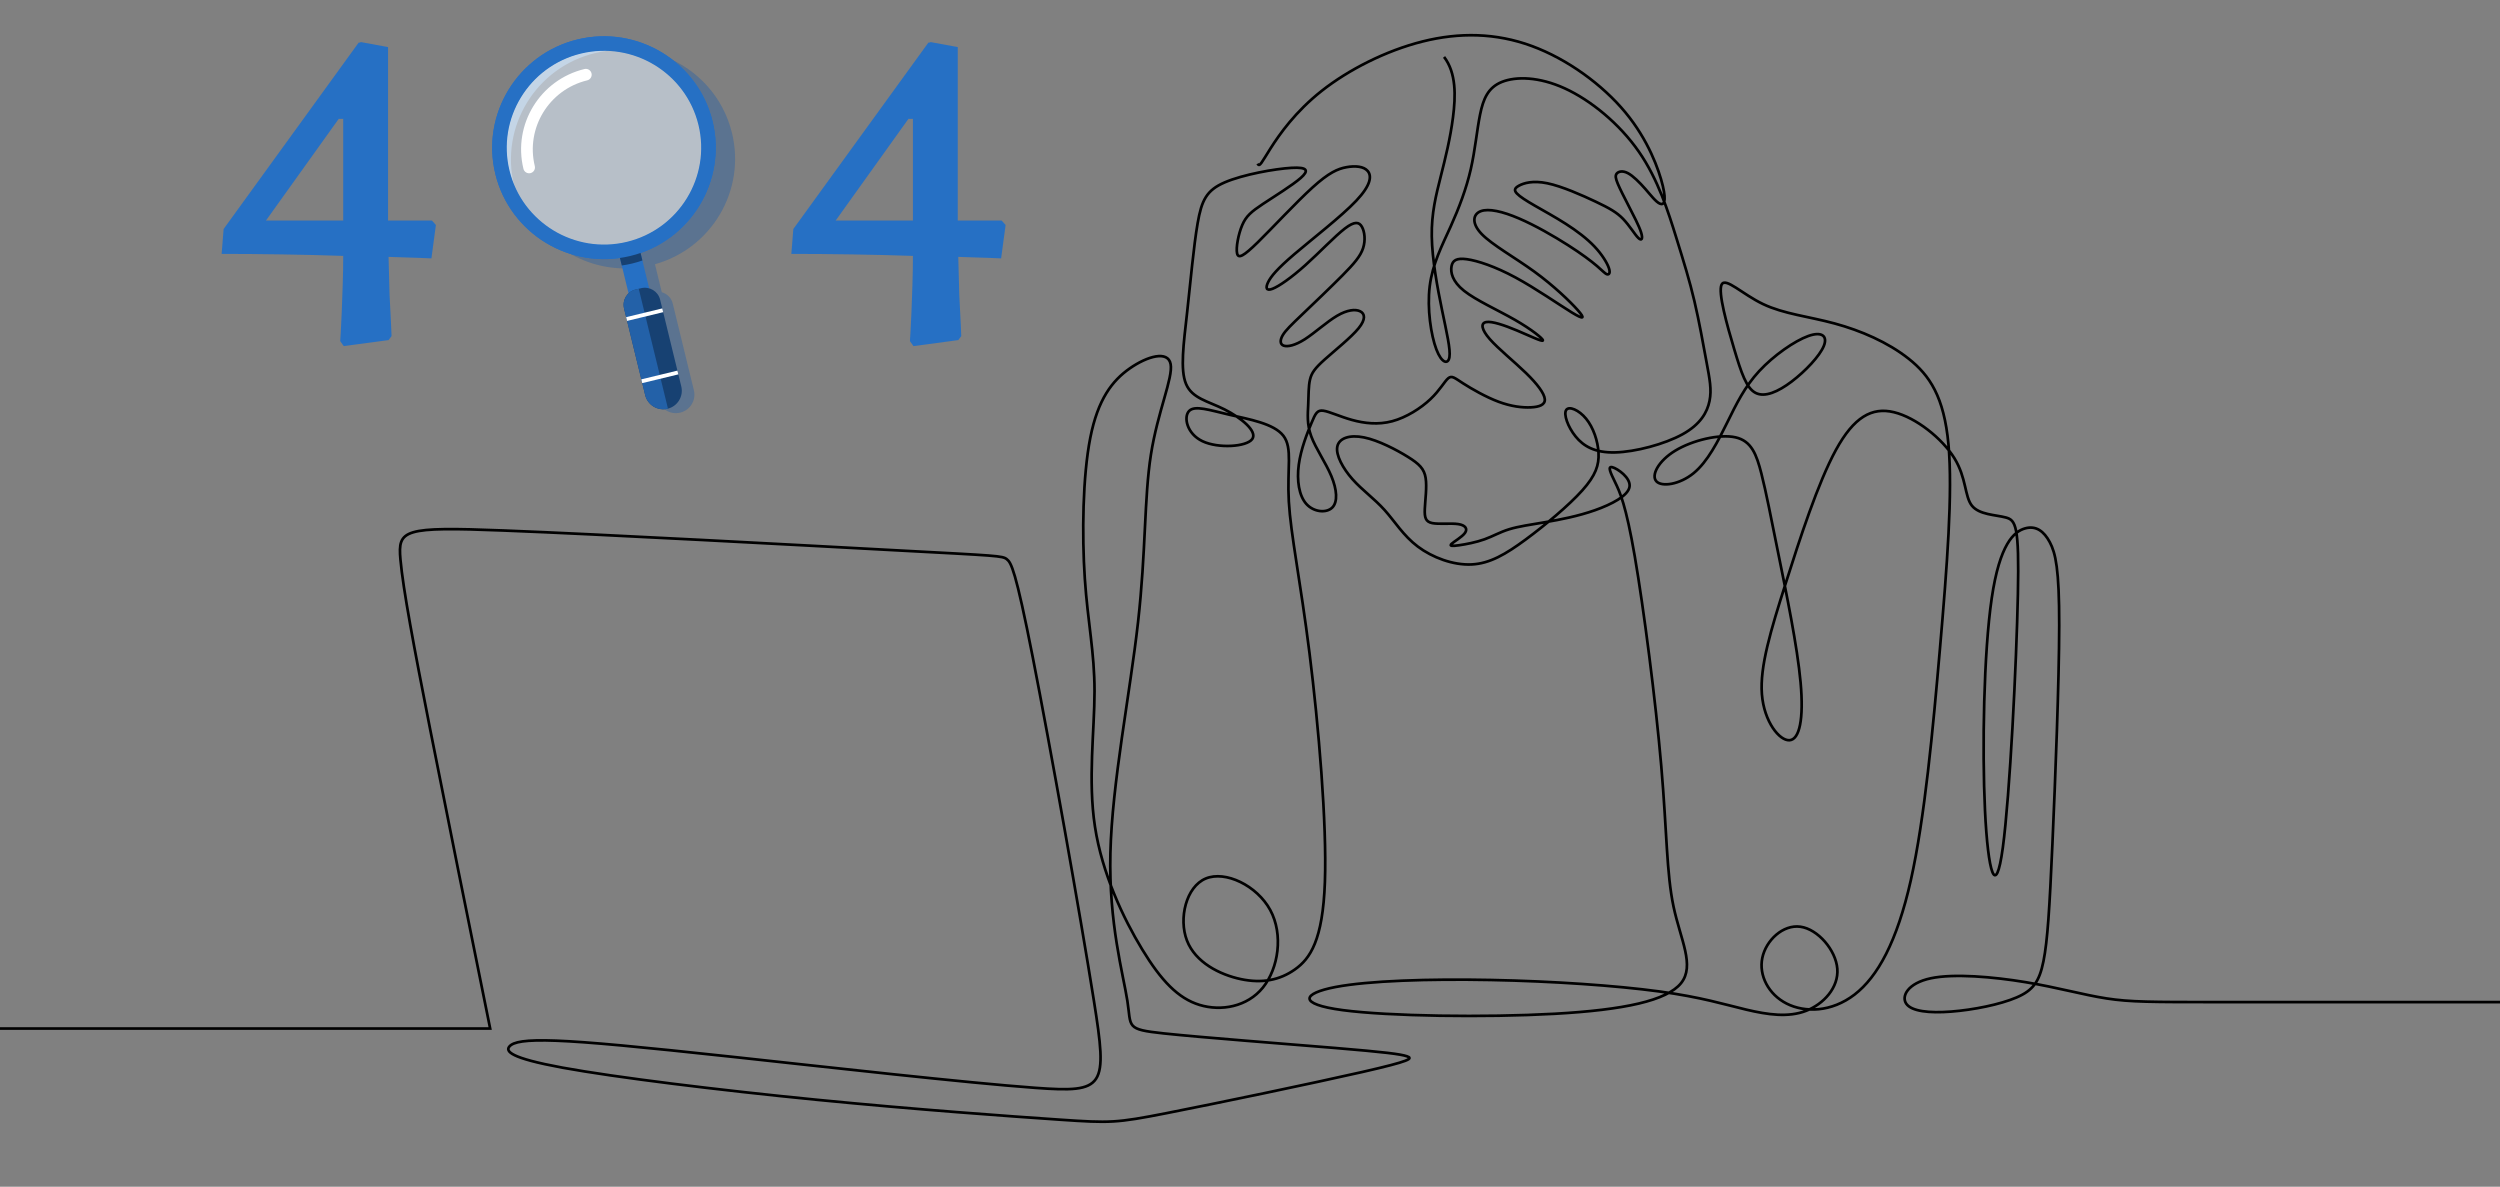 <svg width="316" height="150" viewBox="0 0 316 150" fill="none" xmlns="http://www.w3.org/2000/svg">
<rect x="0" y="0" width="316" height="150" fill="#808080" stroke="none"/>
<g clip-path="url(#clip0_826_965)">
<path d="M0 130.006H61.956C59.187 116.293 56.42 102.581 54.361 92.129C52.303 81.678 50.953 74.489 50.615 70.71C50.278 66.931 50.953 66.562 63.618 67.055C76.284 67.546 100.942 68.897 113.547 69.575C126.152 70.25 126.703 70.25 127.256 70.68C127.808 71.111 128.36 71.971 130.538 83.063C132.716 94.154 136.518 115.476 138.266 126.476C140.015 137.475 139.708 138.151 130.875 137.505C122.042 136.86 104.684 134.893 92.754 133.602C80.823 132.312 74.322 131.697 70.335 131.544C66.349 131.39 64.877 131.697 64.387 132.28C63.896 132.864 64.387 133.724 71.102 134.954C77.819 136.183 90.76 137.78 103.212 139.009C115.664 140.239 127.624 141.099 133.973 141.529C140.321 141.96 141.057 141.96 147.466 140.7C153.876 139.441 165.959 136.921 172.155 135.509C178.35 134.095 178.656 133.788 177.829 133.511C177.001 133.234 175.039 132.989 168.782 132.466C162.526 131.944 151.975 131.145 147.099 130.624C142.223 130.101 143.021 129.856 142.499 126.507C141.978 123.158 140.139 116.706 140.353 107.827C140.566 98.949 142.837 87.641 143.848 78.639C144.86 69.637 144.615 62.939 145.474 57.471C146.333 52.002 148.295 47.762 147.967 46.016C147.639 44.269 145.019 45.017 142.804 46.565C140.588 48.114 138.774 50.465 137.814 55.328C136.853 60.189 136.747 67.565 137.12 73.121C137.494 78.678 138.348 82.418 138.348 87.388C138.348 92.357 137.494 98.555 138.401 104.48C139.306 110.405 141.973 116.055 144.373 120.003C146.773 123.951 148.906 126.194 151.626 127.023C154.346 127.852 157.653 127.264 159.626 124.833C161.6 122.402 162.24 118.127 160.56 115.029C158.88 111.93 154.88 110.006 152.4 111.048C149.921 112.09 148.96 116.097 150.027 118.875C151.093 121.653 154.186 123.203 156.855 123.765C159.522 124.326 161.762 123.898 163.681 122.535C165.602 121.173 167.202 118.875 167.467 111.501C167.734 104.128 166.668 91.678 165.52 82.54C164.374 73.404 163.147 67.579 162.907 63.385C162.666 59.19 163.414 56.626 162.215 55.078C161.017 53.529 157.874 52.999 155.376 52.417C152.878 51.835 151.021 51.202 150.302 51.949C149.582 52.695 149.997 54.821 151.993 55.769C153.988 56.717 157.564 56.485 158.279 55.503C158.994 54.521 156.848 52.788 154.772 51.747C152.695 50.707 150.689 50.362 149.919 48.542C149.149 46.725 149.615 43.434 150.047 39.531C150.48 35.628 150.878 31.111 151.381 28.216C151.885 25.32 152.494 24.046 154.814 23.049C157.134 22.053 161.166 21.336 163.247 21.216C165.328 21.097 165.461 21.574 164.401 22.505C163.341 23.434 161.086 24.817 159.628 25.785C158.169 26.755 157.506 27.313 157.016 28.455C156.525 29.597 156.207 31.324 156.366 32.028C156.525 32.731 157.161 32.412 158.991 30.62C160.821 28.827 163.843 25.56 165.912 23.686C167.981 21.813 169.094 21.335 170.195 21.134C171.296 20.936 172.383 21.016 172.887 21.626C173.391 22.237 173.312 23.379 171.429 25.372C169.546 27.365 165.859 30.207 163.633 32.106C161.405 34.005 160.636 34.962 160.291 35.666C159.946 36.37 160.026 36.822 160.849 36.503C161.672 36.184 163.235 35.095 164.999 33.514C166.762 31.932 168.724 29.861 169.984 28.891C171.244 27.922 171.8 28.055 172.145 28.666C172.49 29.278 172.623 30.366 172.291 31.375C171.96 32.384 171.163 33.315 169.692 34.803C168.22 36.29 166.073 38.336 164.641 39.705C163.21 41.073 162.493 41.763 162.135 42.375C161.778 42.986 161.778 43.517 162.254 43.69C162.732 43.862 163.686 43.676 164.932 42.88C166.178 42.082 167.716 40.675 169.002 39.917C170.289 39.16 171.322 39.054 171.919 39.346C172.515 39.639 172.675 40.329 171.721 41.499C170.767 42.667 168.698 44.314 167.452 45.431C166.206 46.547 165.781 47.132 165.583 47.982C165.385 48.832 165.411 49.949 165.358 51.144C165.305 52.339 165.172 53.614 165.742 55.156C166.312 56.697 167.585 58.503 168.287 60.191C168.99 61.877 169.123 63.444 168.393 64.162C167.664 64.88 166.073 64.748 165.132 63.711C164.19 62.675 163.898 60.735 164.164 58.743C164.429 56.75 165.25 54.704 165.769 53.47C166.285 52.234 166.498 51.81 167.268 51.915C168.037 52.021 169.363 52.659 170.901 53.083C172.439 53.509 174.189 53.721 175.979 53.243C177.768 52.764 179.598 51.596 180.805 50.454C182.012 49.312 182.594 48.195 183.059 47.81C183.523 47.426 183.868 47.771 184.942 48.461C186.017 49.152 187.82 50.188 189.424 50.785C191.029 51.383 192.434 51.542 193.507 51.489C194.581 51.436 195.322 51.17 195.262 50.451C195.201 49.73 194.334 48.555 192.88 47.144C191.427 45.733 189.385 44.086 188.31 42.863C187.236 41.641 187.13 40.843 187.859 40.71C188.588 40.578 190.153 41.109 191.744 41.773C193.335 42.437 194.952 43.233 195.02 43.035C195.087 42.836 193.6 41.64 191.466 40.418C189.331 39.196 186.546 37.947 185.049 36.752C183.55 35.556 183.339 34.413 183.47 33.67C183.603 32.925 184.081 32.581 185.419 32.767C186.758 32.954 188.958 33.67 191.544 35.065C194.13 36.461 197.099 38.532 198.664 39.489C200.228 40.444 200.388 40.286 199.434 39.207C198.48 38.13 196.411 36.132 193.945 34.338C191.478 32.545 188.615 30.956 187.289 29.586C185.964 28.217 186.179 27.069 187.169 26.695C188.159 26.321 189.923 26.723 191.989 27.607C194.055 28.491 196.42 29.857 198.186 30.983C199.95 32.107 201.114 32.991 201.846 33.614C202.578 34.236 202.878 34.597 203.129 34.668C203.381 34.738 203.581 34.518 203.36 33.875C203.14 33.232 202.499 32.167 201.535 31.153C200.573 30.138 199.29 29.174 197.925 28.3C196.562 27.426 195.118 26.642 194.005 25.999C192.891 25.356 192.109 24.854 191.739 24.463C191.367 24.07 191.408 23.791 192 23.468C192.592 23.146 193.735 22.785 195.58 23.166C197.426 23.548 199.972 24.673 201.707 25.497C203.442 26.321 204.364 26.842 205.165 27.676C205.968 28.51 206.649 29.655 207.081 30.077C207.512 30.499 207.693 30.198 207.433 29.373C207.172 28.549 206.469 27.204 205.868 26.038C205.267 24.873 204.766 23.889 204.485 23.215C204.204 22.542 204.144 22.181 204.364 21.929C204.585 21.677 205.086 21.537 205.748 21.879C206.41 22.22 207.231 23.044 207.954 23.867C208.675 24.692 209.297 25.514 209.796 25.736C210.295 25.957 210.671 25.577 210.182 23.512C209.693 21.449 208.341 17.703 205.45 14.208C202.559 10.714 198.13 7.473 193.608 5.813C189.086 4.152 184.471 4.072 179.807 5.244C175.143 6.414 170.428 8.835 167.072 11.479C163.717 14.122 161.723 16.988 160.599 18.751C159.475 20.514 159.222 21.174 158.955 20.69M182.529 7.196C184.084 9.218 184.004 12.142 183.659 14.825C183.314 17.509 182.705 19.952 182.108 22.311C181.512 24.67 180.931 26.941 180.975 29.866C181.02 32.789 181.69 36.365 182.277 39.212C182.864 42.059 183.369 44.178 183.209 45.145C183.05 46.113 182.226 45.929 181.554 44.156C180.883 42.384 180.364 39.023 180.716 36.181C181.067 33.338 182.287 31.017 183.355 28.649C184.422 26.281 185.337 23.867 185.901 21.407C186.465 18.946 186.679 16.442 187.083 14.469C187.487 12.498 188.082 11.061 189.839 10.356C191.595 9.65 194.514 9.677 197.788 11.172C201.062 12.668 204.694 15.633 207.147 19.167C209.6 22.7 210.875 26.803 211.867 29.996C212.858 33.188 213.564 35.469 214.176 38.078C214.788 40.685 215.307 43.618 215.703 45.758C216.1 47.896 216.375 49.242 216.084 50.678C215.794 52.114 214.94 53.642 212.668 54.895C210.396 56.148 206.705 57.125 204.143 57.186C201.58 57.247 200.147 56.392 199.156 55.17C198.164 53.948 197.615 52.359 197.966 51.824C198.317 51.289 199.568 51.808 200.483 52.924C201.398 54.039 201.977 55.75 202.054 57.263C202.13 58.775 201.702 60.089 200 61.988C198.298 63.887 195.319 66.373 192.824 68.211C190.329 70.049 188.315 71.24 185.996 71.347C183.678 71.453 181.055 70.476 179.209 69.085C177.363 67.695 176.296 65.891 175 64.455C173.704 63.019 172.178 61.949 170.957 60.574C169.738 59.199 168.823 57.518 169.035 56.449C169.249 55.38 170.59 54.921 172.406 55.289C174.22 55.655 176.509 56.847 177.958 57.749C179.407 58.65 180.018 59.262 180.2 60.408C180.383 61.555 180.14 63.235 180.094 64.335C180.049 65.434 180.2 65.954 181.041 66.122C181.879 66.29 183.404 66.107 184.319 66.245C185.234 66.382 185.54 66.84 185.174 67.36C184.808 67.879 183.77 68.459 183.465 68.75C183.161 69.041 183.587 69.041 184.441 68.918C185.295 68.796 186.576 68.552 187.644 68.168C188.712 67.787 189.566 67.267 190.755 66.9C191.945 66.534 193.471 66.32 195.346 65.999C197.221 65.678 199.449 65.25 201.593 64.496C203.737 63.74 205.798 62.658 205.974 61.527C206.151 60.396 204.444 59.218 203.798 59.057C203.151 58.896 203.567 59.75 204.154 60.964C204.742 62.178 205.504 63.748 206.635 70.322C207.765 76.897 209.266 88.475 209.985 96.845C210.705 105.215 210.643 110.378 211.533 114.589C212.423 118.8 214.264 122.058 212.484 124.27C210.704 126.482 205.304 127.65 196.5 128.143C187.695 128.634 175.485 128.451 169.717 127.682C163.95 126.914 164.624 125.561 168.796 124.761C172.968 123.962 180.638 123.716 188.46 123.87C196.283 124.023 204.26 124.577 209.689 125.313C215.119 126.052 218.003 126.973 220.732 127.619C223.463 128.265 226.04 128.633 228.279 127.772C230.518 126.912 232.419 124.822 232.237 122.456C232.052 120.089 229.782 117.445 227.574 117.139C225.365 116.832 223.218 118.859 222.757 121.073C222.297 123.286 223.524 125.683 225.826 126.851C228.127 128.019 231.501 127.957 234.415 125.714C237.33 123.471 239.783 119.044 241.532 111.239C243.28 103.432 244.323 92.246 245.213 81.949C246.103 71.653 246.839 62.249 246.287 56.194C245.735 50.139 243.894 47.435 241.257 45.345C238.618 43.255 235.183 41.78 231.899 40.889C228.617 39.997 225.488 39.691 222.857 38.439C220.227 37.189 218.094 34.996 217.611 35.972C217.129 36.949 218.295 41.094 219.201 44.123C220.106 47.152 220.748 49.063 221.905 49.661C223.062 50.258 224.733 49.54 226.47 48.225C228.208 46.909 230.012 44.996 230.528 43.734C231.045 42.472 230.277 41.86 228.566 42.472C226.855 43.083 224.202 44.917 222.359 46.909C220.515 48.902 219.482 51.054 218.314 53.42C217.147 55.785 215.847 58.362 214.07 59.811C212.293 61.259 210.038 61.578 209.361 60.834C208.685 60.089 209.586 58.283 211.748 56.967C213.911 55.652 217.332 54.827 219.362 55.279C221.391 55.731 222.027 57.458 222.637 59.85C223.248 62.242 223.83 65.298 224.814 70.152C225.798 75.005 227.181 81.658 227.596 86.274C228.012 90.892 227.459 93.472 226.202 93.565C224.943 93.657 222.981 91.259 222.704 87.755C222.428 84.251 223.84 79.642 225.68 73.832C227.521 68.023 229.792 61.017 232.062 56.867C234.332 52.717 236.602 51.427 239.394 52.104C242.186 52.78 245.499 55.423 247.032 57.913C248.566 60.402 248.32 62.739 249.24 63.906C250.16 65.073 252.246 65.071 253.517 65.406C254.788 65.741 255.245 66.413 255.062 75.11C254.88 83.807 254.055 100.527 253.156 107.144C252.257 113.76 251.282 110.275 250.904 102.453C250.527 94.632 250.745 82.475 251.754 75.614C252.763 68.753 254.561 67.191 255.96 66.792C257.359 66.393 258.359 67.156 259.092 68.531C259.826 69.906 260.293 71.89 260.284 79.037C260.274 86.183 259.79 98.495 259.425 106.679C259.06 114.863 258.814 118.92 258.293 121.501C257.771 124.084 256.974 125.19 254.888 126.081C252.802 126.973 249.427 127.649 246.636 127.865C243.844 128.08 241.635 127.833 240.96 126.881C240.286 125.928 241.144 124.268 244.058 123.654C246.973 123.039 251.943 123.469 256.023 124.145C260.103 124.821 263.294 125.744 266.27 126.203C269.246 126.665 272.007 126.665 280.26 126.665H316.002" stroke="black" stroke-width="0.343" stroke-miterlimit="22.93"/>
<path d="M43.445 43.745L43.004 43.115C43.004 43.115 43.025 42.779 43.067 42.108C43.109 41.478 43.151 40.617 43.193 39.525C43.235 38.433 43.277 37.258 43.319 35.998C43.361 34.738 43.382 33.52 43.382 32.345C40.947 32.261 38.364 32.198 35.635 32.156C32.947 32.114 30.407 32.093 28.014 32.093C28.056 31.589 28.098 31.064 28.14 30.518C28.182 29.972 28.224 29.447 28.266 28.944L45.335 5.387C45.377 5.387 45.419 5.387 45.461 5.387C45.545 5.345 45.608 5.324 45.65 5.324L49.051 5.954V27.873H54.594L55.097 28.44L54.531 32.66C54.531 32.66 54.027 32.639 53.019 32.597C52.053 32.555 50.752 32.513 49.114 32.471C49.156 34.108 49.198 35.704 49.24 37.258C49.324 38.769 49.387 40.008 49.429 40.974C49.471 41.982 49.492 42.485 49.492 42.485L49.114 42.989L43.445 43.745ZM33.619 27.873H43.382V15.024H42.815L33.619 27.873Z" fill="#2670C4"/>
<path d="M115.457 43.745L115.016 43.115C115.016 43.115 115.037 42.779 115.079 42.108C115.121 41.478 115.163 40.617 115.205 39.525C115.247 38.433 115.289 37.258 115.331 35.998C115.373 34.738 115.394 33.52 115.394 32.345C112.958 32.261 110.376 32.198 107.647 32.156C104.959 32.114 102.419 32.093 100.025 32.093C100.067 31.589 100.109 31.064 100.151 30.518C100.193 29.972 100.235 29.447 100.277 28.944L117.346 5.387C117.388 5.387 117.43 5.387 117.472 5.387C117.556 5.345 117.619 5.324 117.661 5.324L121.063 5.954V27.873H126.605L127.109 28.44L126.542 32.66C126.542 32.66 126.038 32.639 125.031 32.597C124.065 32.555 122.763 32.513 121.126 32.471C121.168 34.108 121.21 35.704 121.252 37.258C121.335 38.769 121.398 40.008 121.44 40.974C121.482 41.982 121.503 42.485 121.503 42.485L121.126 42.989L115.457 43.745ZM105.631 27.873H115.394V15.024H114.827L105.631 27.873Z" fill="#2670C4"/>
<g clip-path="url(#clip1_826_965)">
<path opacity="0.4" d="M92.521 16.806C91.415 12.268 88.182 8.805 84.134 7.204C86.895 9.066 88.996 11.917 89.847 15.403C91.66 22.834 87.081 30.321 79.624 32.127C76.722 32.829 73.809 32.563 71.228 31.542C73.789 33.27 76.917 34.142 80.141 33.879L81.041 37.569C80.537 38.042 80.295 38.761 80.471 39.477L82.696 48.607L82.772 48.919L83.141 50.433C83.447 51.69 84.719 52.46 85.978 52.156C87.24 51.851 88.013 50.584 87.707 49.329L87.338 47.815L87.221 47.337L85.421 39.95L85.303 39.472L85.034 38.371C84.861 37.654 84.313 37.126 83.648 36.935L82.787 33.399C89.953 31.391 94.294 24.074 92.521 16.806Z" fill="#2361A8"/>
<path opacity="0.7" d="M64.978 23.438C63.168 16.007 67.744 8.52 75.201 6.714C78.796 5.844 82.403 6.458 85.382 8.154C82.105 5.361 77.576 4.121 73.063 5.213C65.606 7.019 61.028 14.506 62.84 21.937C63.777 25.785 66.247 28.858 69.441 30.684C67.301 28.858 65.695 26.375 64.978 23.438Z" fill="#AFCDEA"/>
<path d="M80.866 31.554L78.257 32.185L80.679 42.125L83.289 41.494L80.866 31.554Z" fill="#2670C4"/>
<path d="M81.044 36.426L80.34 36.597C79.273 36.855 78.62 37.925 78.877 38.987L81.548 49.943C81.853 51.2 83.125 51.971 84.385 51.666C85.647 51.361 86.42 50.094 86.114 48.839L83.443 37.883C83.184 36.821 82.11 36.17 81.044 36.426Z" fill="#174172"/>
<path d="M80.738 36.499L80.34 36.597C79.273 36.855 78.62 37.925 78.877 38.988L81.548 49.943C81.853 51.2 83.125 51.971 84.385 51.666C84.4 51.661 84.417 51.656 84.431 51.651L80.738 36.502V36.499Z" fill="#2361A8"/>
<path d="M79.678 32.354C72.106 34.186 64.449 29.539 62.61 21.993C60.771 14.447 65.435 6.817 73.007 4.984C80.578 3.151 88.236 7.799 90.075 15.344C91.914 22.89 87.25 30.521 79.678 32.354ZM73.442 6.77C66.858 8.364 62.803 14.998 64.403 21.559C66.002 28.12 72.659 32.161 79.243 30.567C85.827 28.973 89.882 22.339 88.282 15.778C86.683 9.217 80.026 5.176 73.442 6.77Z" fill="#2670C4"/>
<path d="M81.201 32.929L80.866 31.554L78.257 32.185L78.592 33.56C79.032 33.497 79.472 33.414 79.913 33.307C80.353 33.199 80.781 33.073 81.201 32.926V32.929Z" fill="#174172"/>
<path d="M79.678 32.354C72.106 34.186 64.449 29.539 62.61 21.993C60.771 14.447 65.435 6.817 73.007 4.984C80.578 3.151 88.236 7.799 90.075 15.344C91.914 22.89 87.25 30.521 79.678 32.354ZM73.442 6.77C66.858 8.364 62.803 14.998 64.403 21.559C66.002 28.12 72.659 32.161 79.243 30.567C85.827 28.973 89.882 22.339 88.282 15.778C86.683 9.217 80.026 5.176 73.442 6.77Z" fill="#2670C4"/>
<g opacity="0.6">
<path d="M73.441 6.77C66.857 8.364 62.802 14.998 64.401 21.559C66.001 28.12 72.658 32.161 79.242 30.567C85.826 28.973 89.88 22.339 88.281 15.778C86.682 9.217 80.024 5.176 73.441 6.77Z" fill="#DCEAF9"/>
</g>
<path d="M67.056 21.883C66.66 21.979 66.261 21.737 66.164 21.342C64.799 15.744 68.26 10.085 73.875 8.725C74.271 8.63 74.67 8.871 74.768 9.266C74.863 9.661 74.621 10.058 74.225 10.156C69.399 11.323 66.428 16.185 67.599 20.994C67.695 21.389 67.453 21.786 67.056 21.883Z" fill="white"/>
<path d="M83.71 38.983L79.144 40.088L79.26 40.564L83.826 39.459L83.71 38.983Z" fill="white"/>
<path d="M85.624 46.846L81.059 47.951L81.175 48.427L85.74 47.322L85.624 46.846Z" fill="white"/>
</g>
</g>
<defs>
<clipPath id="clip0_826_965">
<rect width="316" height="150" fill="white"/>
</clipPath>
<clipPath id="clip1_826_965">
<rect width="30.706" height="47.633" fill="white" transform="translate(62.209 4.584)"/>
</clipPath>
</defs>
</svg>
